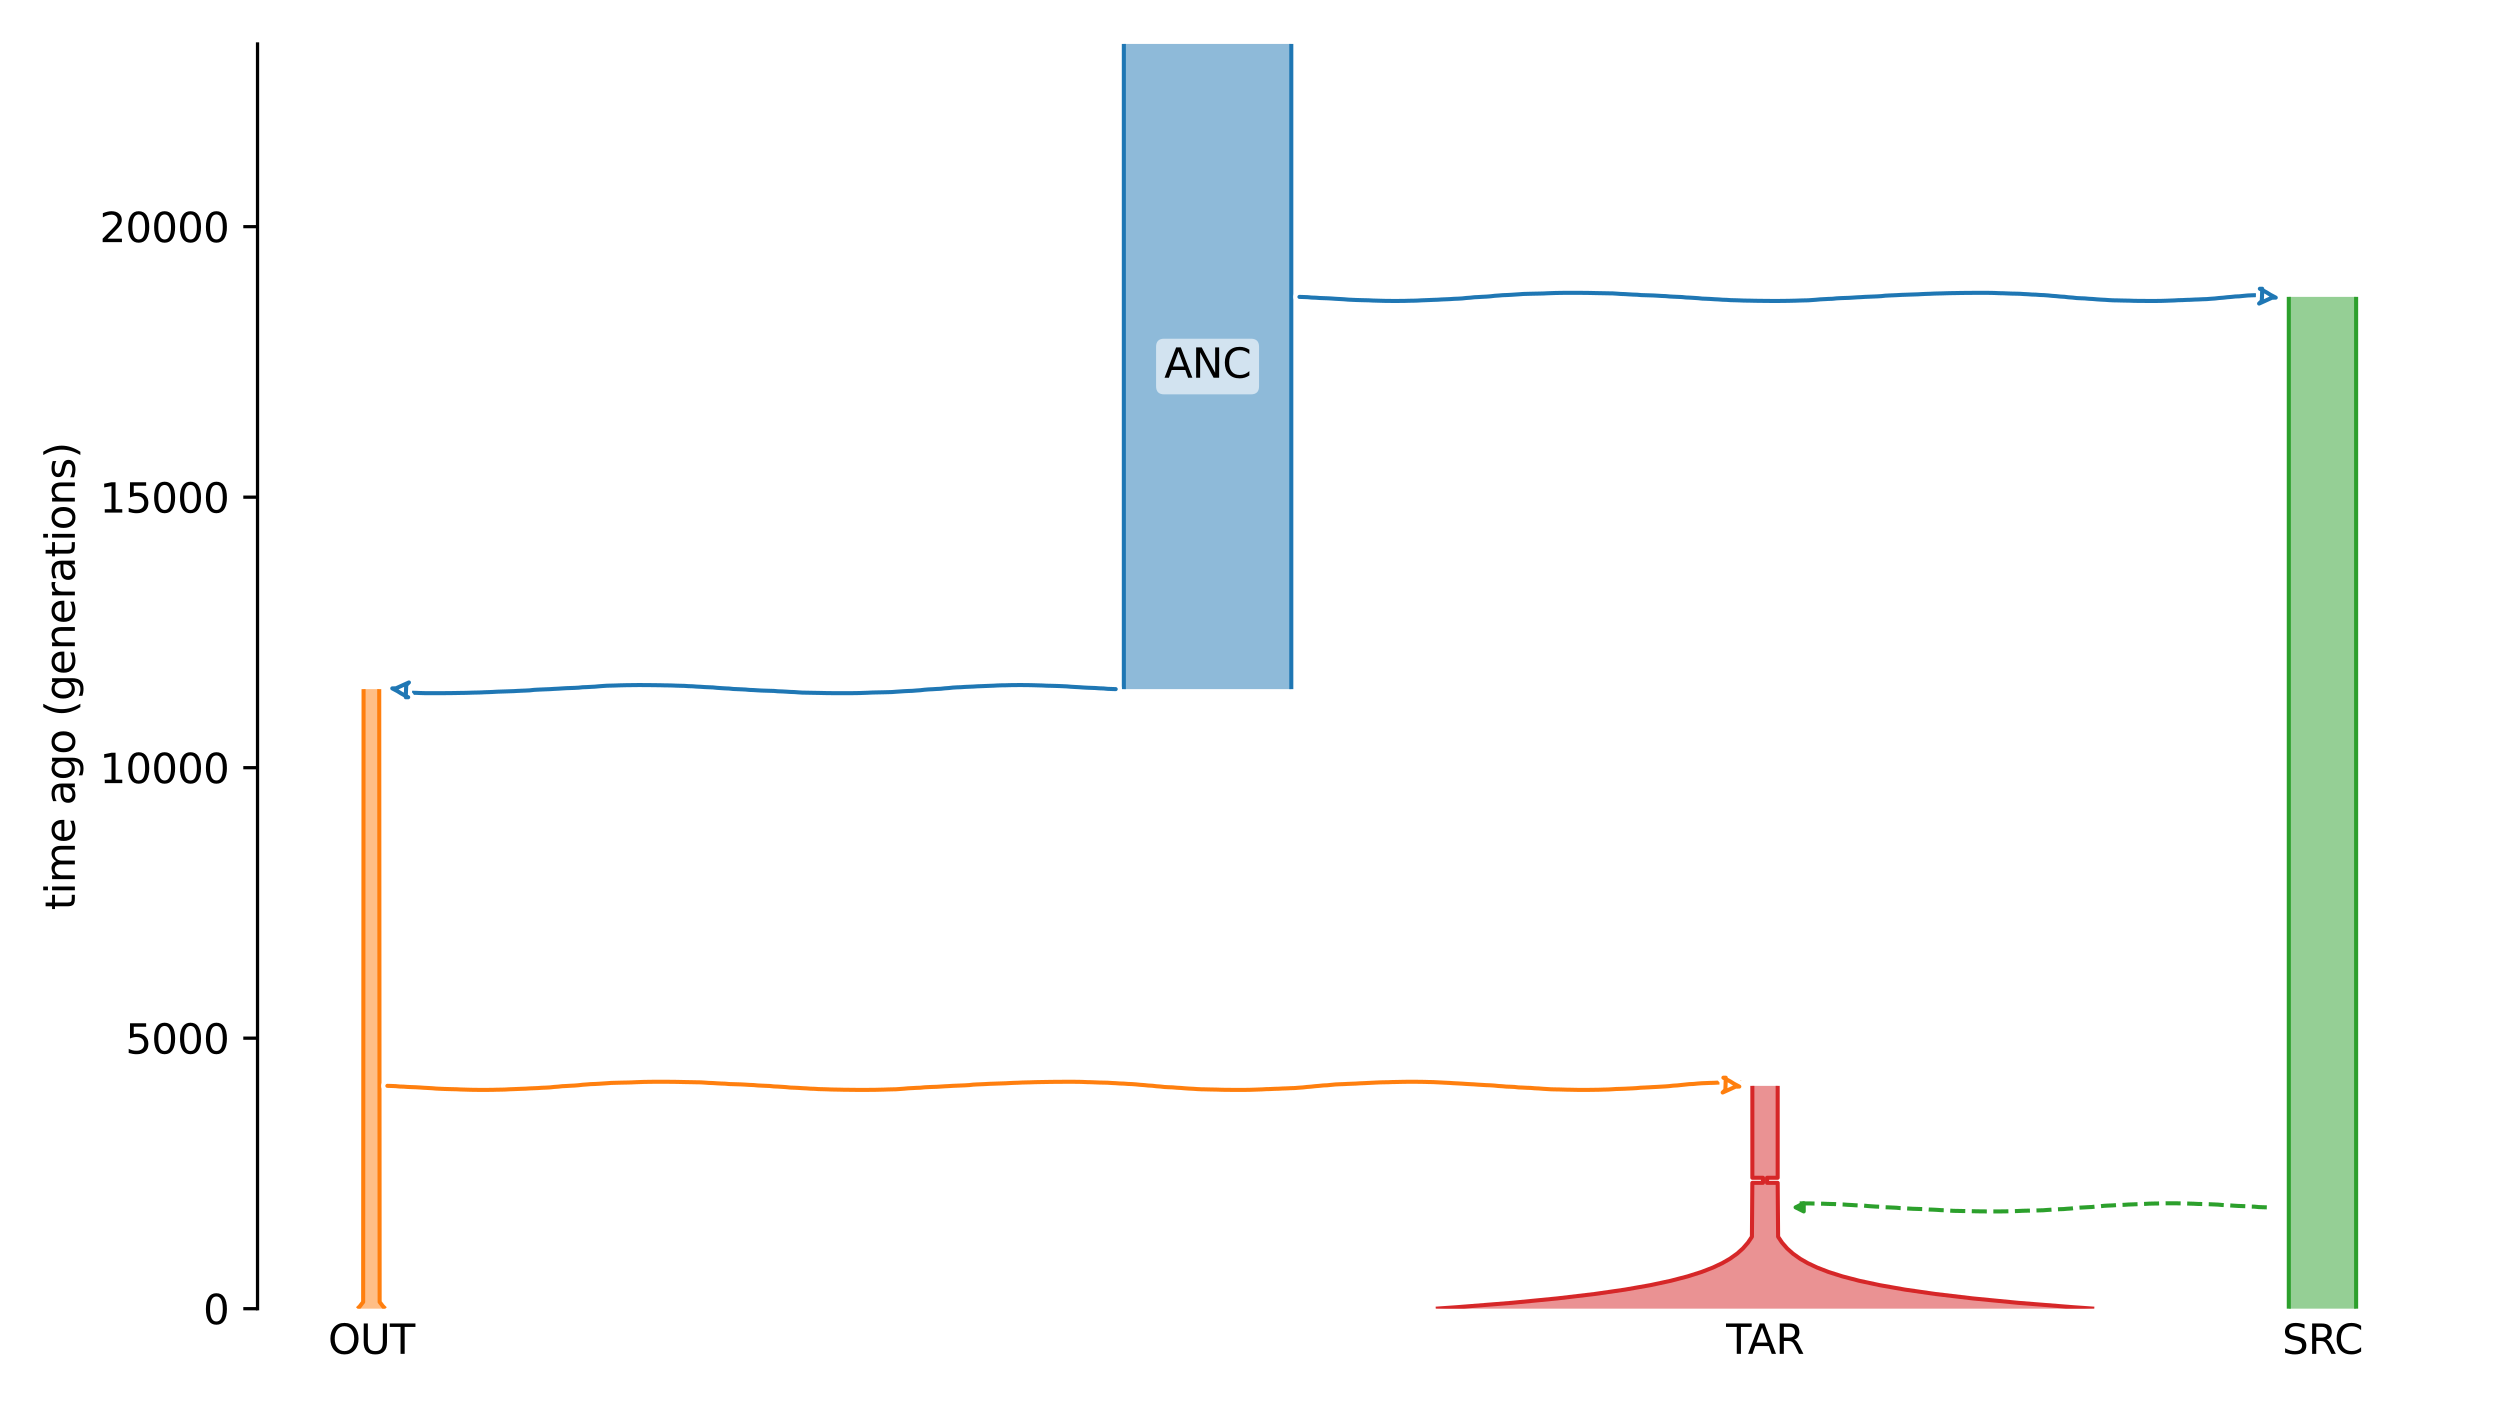 <?xml version="1.0" encoding="utf-8" standalone="no"?>
<!DOCTYPE svg PUBLIC "-//W3C//DTD SVG 1.1//EN"
  "http://www.w3.org/Graphics/SVG/1.1/DTD/svg11.dtd">
<svg xmlns:xlink="http://www.w3.org/1999/xlink" width="614.4pt" height="345.6pt" viewBox="0 0 614.4 345.6" xmlns="http://www.w3.org/2000/svg" version="1.1">
 <defs>
  <style type="text/css">*{stroke-linejoin: round; stroke-linecap: butt}</style>
 </defs>
 <g id="figure_1">
  <g id="patch_1">
   <path d="M 0 345.6 
L 614.4 345.6 
L 614.4 0 
L 0 0 
z
" style="fill: #ffffff"/>
  </g>
  <g id="axes_1">
   <g id="patch_2">
    <path d="M 63.291 321.622 
L 603.6 321.622 
L 603.6 10.8 
L 63.291 10.8 
z
" style="fill: #ffffff"/>
   </g>
   <path d="M 557.092 296.719 
L 556.092 296.687 
L 555.092 296.651 
L 554.092 296.553 
L 553.092 296.52 
L 552.092 296.447 
L 551.092 296.408 
L 550.092 296.373 
L 549.092 296.315 
L 548.092 296.245 
L 547.092 296.193 
L 546.092 296.134 
L 545.092 296.045 
L 544.092 295.999 
L 543.092 295.957 
L 542.092 295.926 
L 541.092 295.9 
L 540.092 295.879 
L 539.092 295.825 
L 538.092 295.797 
L 537.092 295.767 
L 536.092 295.742 
L 535.092 295.73 
L 534.092 295.72 
L 533.092 295.72 
L 532.092 295.73 
L 531.092 295.742 
L 530.092 295.773 
L 529.092 295.784 
L 528.092 295.814 
L 527.092 295.874 
L 526.092 295.911 
L 525.092 295.95 
L 524.092 295.992 
L 523.092 296.025 
L 522.092 296.093 
L 521.092 296.132 
L 520.092 296.174 
L 519.092 296.245 
L 518.092 296.281 
L 517.092 296.34 
L 516.092 296.451 
L 515.092 296.521 
L 514.092 296.634 
L 513.092 296.68 
L 512.092 296.741 
L 511.092 296.79 
L 510.092 296.871 
L 509.092 296.989 
L 508.092 297.059 
L 507.092 297.143 
L 506.092 297.176 
L 505.092 297.227 
L 504.092 297.296 
L 503.092 297.362 
L 502.092 297.439 
L 501.092 297.466 
L 500.092 297.492 
L 499.092 297.515 
L 498.092 297.535 
L 497.092 297.561 
L 496.092 297.611 
L 495.092 297.646 
L 494.092 297.682 
L 493.092 297.697 
L 492.092 297.713 
L 491.092 297.716 
L 490.092 297.719 
L 489.092 297.718 
L 488.092 297.716 
L 487.092 297.703 
L 486.092 297.695 
L 485.092 297.673 
L 484.092 297.65 
L 483.092 297.633 
L 482.092 297.614 
L 481.092 297.594 
L 480.092 297.577 
L 479.092 297.515 
L 478.092 297.439 
L 477.092 297.407 
L 476.092 297.339 
L 475.092 297.285 
L 474.092 297.251 
L 473.092 297.161 
L 472.092 297.133 
L 471.092 297.101 
L 470.092 297.07 
L 469.092 297.015 
L 468.092 296.951 
L 467.092 296.913 
L 466.092 296.817 
L 465.092 296.767 
L 464.092 296.723 
L 463.092 296.683 
L 462.092 296.575 
L 461.092 296.533 
L 460.092 296.471 
L 459.092 296.401 
L 458.092 296.297 
L 457.092 296.26 
L 456.092 296.214 
L 455.092 296.145 
L 454.092 296.096 
L 453.092 296.019 
L 452.092 295.988 
L 451.092 295.919 
L 450.092 295.895 
L 449.092 295.866 
L 448.092 295.824 
L 447.092 295.803 
L 446.092 295.789 
L 445.092 295.762 
L 444.092 295.753 
L 442.286 295.74 
" clip-path="url(#p2ab22a6673)" style="fill: none; stroke-dasharray: 3.7,1.6; stroke-dashoffset: 0; stroke: #2ca02c"/>
   <g id="patch_3">
    <path d="M 276.195 10.8 
L 276.195 169.359 
M 317.348 10.8 
L 317.348 169.359 
" clip-path="url(#p2ab22a6673)" style="fill: none; stroke: #ffffff; stroke-width: 3; stroke-linejoin: miter"/>
    <path d="M 276.195 10.8 
L 276.195 169.359 
M 317.348 10.8 
L 317.348 169.359 
" clip-path="url(#p2ab22a6673)" style="fill: none; stroke: #1f77b4; stroke-linejoin: miter"/>
    <g id="PolyCollection_1">
     <path d="M 317.348 10.8 
L 276.195 10.8 
L 276.195 169.359 
L 317.348 169.359 
L 317.348 169.359 
L 317.348 10.8 
z
" clip-path="url(#p2ab22a6673)" style="fill: #1f77b4; fill-opacity: 0.5"/>
    </g>
    <g id="patch_4">
     <path d="M 89.352 169.359 
L 89.248 319.978 
L 88.433 321.037 
L 87.85 321.622 
M 93.196 169.359 
L 93.3 319.978 
L 94.115 321.037 
L 94.698 321.622 
L 94.698 321.622 
" clip-path="url(#p2ab22a6673)" style="fill: none; stroke: #ffffff; stroke-width: 3; stroke-linejoin: miter"/>
     <path d="M 89.352 169.359 
L 89.248 319.978 
L 88.433 321.037 
L 87.85 321.622 
M 93.196 169.359 
L 93.3 319.978 
L 94.115 321.037 
L 94.698 321.622 
L 94.698 321.622 
" clip-path="url(#p2ab22a6673)" style="fill: none; stroke: #ff7f0e; stroke-linejoin: miter"/>
     <g id="PolyCollection_2">
      <path d="M 93.196 169.359 
L 89.352 169.359 
L 89.352 319.814 
L 89.352 319.814 
L 89.341 319.832 
L 89.329 319.85 
L 89.318 319.868 
L 89.307 319.887 
L 89.295 319.905 
L 89.283 319.923 
L 89.272 319.942 
L 89.26 319.96 
L 89.248 319.978 
L 89.236 319.996 
L 89.225 320.015 
L 89.213 320.033 
L 89.201 320.051 
L 89.188 320.069 
L 89.176 320.088 
L 89.164 320.106 
L 89.152 320.124 
L 89.139 320.142 
L 89.127 320.161 
L 89.114 320.179 
L 89.101 320.197 
L 89.089 320.215 
L 89.076 320.234 
L 89.063 320.252 
L 89.05 320.27 
L 89.037 320.289 
L 89.024 320.307 
L 89.011 320.325 
L 88.998 320.343 
L 88.984 320.362 
L 88.971 320.38 
L 88.958 320.398 
L 88.944 320.416 
L 88.93 320.435 
L 88.917 320.453 
L 88.903 320.471 
L 88.889 320.489 
L 88.875 320.508 
L 88.861 320.526 
L 88.847 320.544 
L 88.833 320.563 
L 88.818 320.581 
L 88.804 320.599 
L 88.79 320.617 
L 88.775 320.636 
L 88.76 320.654 
L 88.746 320.672 
L 88.731 320.69 
L 88.716 320.709 
L 88.701 320.727 
L 88.686 320.745 
L 88.671 320.763 
L 88.656 320.782 
L 88.64 320.8 
L 88.625 320.818 
L 88.61 320.836 
L 88.594 320.855 
L 88.578 320.873 
L 88.563 320.891 
L 88.547 320.91 
L 88.531 320.928 
L 88.515 320.946 
L 88.499 320.964 
L 88.482 320.983 
L 88.466 321.001 
L 88.45 321.019 
L 88.433 321.037 
L 88.416 321.056 
L 88.4 321.074 
L 88.383 321.092 
L 88.366 321.11 
L 88.349 321.129 
L 88.332 321.147 
L 88.315 321.165 
L 88.297 321.184 
L 88.28 321.202 
L 88.262 321.22 
L 88.245 321.238 
L 88.227 321.257 
L 88.209 321.275 
L 88.191 321.293 
L 88.173 321.311 
L 88.155 321.33 
L 88.137 321.348 
L 88.119 321.366 
L 88.1 321.384 
L 88.082 321.403 
L 88.063 321.421 
L 88.044 321.439 
L 88.025 321.457 
L 88.006 321.476 
L 87.987 321.494 
L 87.968 321.512 
L 87.949 321.531 
L 87.929 321.549 
L 87.91 321.567 
L 87.89 321.585 
L 87.87 321.604 
L 87.85 321.622 
L 94.698 321.622 
L 94.698 321.622 
L 94.678 321.604 
L 94.658 321.585 
L 94.639 321.567 
L 94.619 321.549 
L 94.6 321.531 
L 94.58 321.512 
L 94.561 321.494 
L 94.542 321.476 
L 94.523 321.457 
L 94.504 321.439 
L 94.485 321.421 
L 94.467 321.403 
L 94.448 321.384 
L 94.43 321.366 
L 94.411 321.348 
L 94.393 321.33 
L 94.375 321.311 
L 94.357 321.293 
L 94.339 321.275 
L 94.321 321.257 
L 94.303 321.238 
L 94.286 321.22 
L 94.268 321.202 
L 94.251 321.184 
L 94.234 321.165 
L 94.216 321.147 
L 94.199 321.129 
L 94.182 321.11 
L 94.165 321.092 
L 94.148 321.074 
L 94.132 321.056 
L 94.115 321.037 
L 94.099 321.019 
L 94.082 321.001 
L 94.066 320.983 
L 94.05 320.964 
L 94.033 320.946 
L 94.017 320.928 
L 94.001 320.91 
L 93.986 320.891 
L 93.97 320.873 
L 93.954 320.855 
L 93.939 320.836 
L 93.923 320.818 
L 93.908 320.8 
L 93.892 320.782 
L 93.877 320.763 
L 93.862 320.745 
L 93.847 320.727 
L 93.832 320.709 
L 93.817 320.69 
L 93.802 320.672 
L 93.788 320.654 
L 93.773 320.636 
L 93.759 320.617 
L 93.744 320.599 
L 93.73 320.581 
L 93.715 320.563 
L 93.701 320.544 
L 93.687 320.526 
L 93.673 320.508 
L 93.659 320.489 
L 93.645 320.471 
L 93.631 320.453 
L 93.618 320.435 
L 93.604 320.416 
L 93.591 320.398 
L 93.577 320.38 
L 93.564 320.362 
L 93.55 320.343 
L 93.537 320.325 
L 93.524 320.307 
L 93.511 320.289 
L 93.498 320.27 
L 93.485 320.252 
L 93.472 320.234 
L 93.459 320.215 
L 93.447 320.197 
L 93.434 320.179 
L 93.421 320.161 
L 93.409 320.142 
L 93.397 320.124 
L 93.384 320.106 
L 93.372 320.088 
L 93.36 320.069 
L 93.348 320.051 
L 93.336 320.033 
L 93.324 320.015 
L 93.312 319.996 
L 93.3 319.978 
L 93.288 319.96 
L 93.276 319.942 
L 93.265 319.923 
L 93.253 319.905 
L 93.242 319.887 
L 93.23 319.868 
L 93.219 319.85 
L 93.207 319.832 
L 93.196 319.814 
L 93.196 319.814 
L 93.196 169.359 
z
" clip-path="url(#p2ab22a6673)" style="fill: #ff7f0e; fill-opacity: 0.5"/>
     </g>
     <g id="patch_5">
      <path d="M 562.496 72.964 
L 562.496 321.622 
M 579.04 72.964 
L 579.04 321.622 
" clip-path="url(#p2ab22a6673)" style="fill: none; stroke: #ffffff; stroke-width: 3; stroke-linejoin: miter"/>
      <path d="M 562.496 72.964 
L 562.496 321.622 
M 579.04 72.964 
L 579.04 321.622 
" clip-path="url(#p2ab22a6673)" style="fill: none; stroke: #2ca02c; stroke-linejoin: miter"/>
      <g id="PolyCollection_3">
       <path d="M 579.04 72.964 
L 562.496 72.964 
L 562.496 321.622 
L 579.04 321.622 
L 579.04 321.622 
L 579.04 72.964 
z
" clip-path="url(#p2ab22a6673)" style="fill: #2ca02c; fill-opacity: 0.5"/>
      </g>
      <g id="patch_6">
       <path d="M 430.656 266.857 
L 430.656 289.446 
L 433.261 289.446 
L 433.261 290.696 
L 430.656 290.696 
L 430.552 303.946 
L 429.583 305.389 
L 428.322 306.832 
L 426.911 308.094 
L 425.135 309.357 
L 423.25 310.439 
L 420.954 311.521 
L 418.157 312.604 
L 414.749 313.686 
L 410.597 314.768 
L 405.539 315.85 
L 399.377 316.932 
L 391.871 318.015 
L 382.725 319.097 
L 371.583 320.179 
L 358.01 321.261 
L 352.856 321.622 
M 436.883 266.857 
L 436.883 289.446 
L 434.278 289.446 
L 434.278 290.696 
L 436.883 290.696 
L 436.987 303.946 
L 437.956 305.389 
L 439.217 306.832 
L 440.628 308.094 
L 442.404 309.357 
L 444.289 310.439 
L 446.585 311.521 
L 449.383 312.604 
L 452.79 313.686 
L 456.942 314.768 
L 462 315.85 
L 468.162 316.932 
L 475.669 318.015 
L 484.814 319.097 
L 495.956 320.179 
L 509.53 321.261 
L 514.683 321.622 
L 514.683 321.622 
" clip-path="url(#p2ab22a6673)" style="fill: none; stroke: #ffffff; stroke-width: 3; stroke-linejoin: miter"/>
       <path d="M 430.656 266.857 
L 430.656 289.446 
L 433.261 289.446 
L 433.261 290.696 
L 430.656 290.696 
L 430.552 303.946 
L 429.583 305.389 
L 428.322 306.832 
L 426.911 308.094 
L 425.135 309.357 
L 423.25 310.439 
L 420.954 311.521 
L 418.157 312.604 
L 414.749 313.686 
L 410.597 314.768 
L 405.539 315.85 
L 399.377 316.932 
L 391.871 318.015 
L 382.725 319.097 
L 371.583 320.179 
L 358.01 321.261 
L 352.856 321.622 
M 436.883 266.857 
L 436.883 289.446 
L 434.278 289.446 
L 434.278 290.696 
L 436.883 290.696 
L 436.987 303.946 
L 437.956 305.389 
L 439.217 306.832 
L 440.628 308.094 
L 442.404 309.357 
L 444.289 310.439 
L 446.585 311.521 
L 449.383 312.604 
L 452.79 313.686 
L 456.942 314.768 
L 462 315.85 
L 468.162 316.932 
L 475.669 318.015 
L 484.814 319.097 
L 495.956 320.179 
L 509.53 321.261 
L 514.683 321.622 
L 514.683 321.622 
" clip-path="url(#p2ab22a6673)" style="fill: none; stroke: #d62728; stroke-linejoin: miter"/>
       <g id="PolyCollection_4">
        <path d="M 436.883 266.857 
L 430.656 266.857 
L 430.656 289.446 
L 433.261 289.446 
L 433.261 290.696 
L 430.656 290.696 
L 430.656 303.766 
L 430.656 303.766 
L 430.552 303.946 
L 430.445 304.126 
L 430.333 304.307 
L 430.218 304.487 
L 430.1 304.667 
L 429.977 304.848 
L 429.85 305.028 
L 429.719 305.209 
L 429.583 305.389 
L 429.443 305.569 
L 429.298 305.75 
L 429.149 305.93 
L 428.994 306.11 
L 428.835 306.291 
L 428.669 306.471 
L 428.499 306.652 
L 428.322 306.832 
L 428.14 307.012 
L 427.952 307.193 
L 427.757 307.373 
L 427.556 307.553 
L 427.348 307.734 
L 427.133 307.914 
L 426.911 308.094 
L 426.682 308.275 
L 426.445 308.455 
L 426.2 308.636 
L 425.947 308.816 
L 425.685 308.996 
L 425.414 309.177 
L 425.135 309.357 
L 424.846 309.537 
L 424.548 309.718 
L 424.239 309.898 
L 423.92 310.078 
L 423.591 310.259 
L 423.25 310.439 
L 422.898 310.62 
L 422.535 310.8 
L 422.159 310.98 
L 421.77 311.161 
L 421.369 311.341 
L 420.954 311.521 
L 420.525 311.702 
L 420.082 311.882 
L 419.624 312.062 
L 419.151 312.243 
L 418.662 312.423 
L 418.157 312.604 
L 417.635 312.784 
L 417.095 312.964 
L 416.537 313.145 
L 415.96 313.325 
L 415.365 313.505 
L 414.749 313.686 
L 414.113 313.866 
L 413.455 314.047 
L 412.776 314.227 
L 412.073 314.407 
L 411.347 314.588 
L 410.597 314.768 
L 409.822 314.948 
L 409.021 315.129 
L 408.193 315.309 
L 407.337 315.489 
L 406.453 315.67 
L 405.539 315.85 
L 404.595 316.031 
L 403.619 316.211 
L 402.61 316.391 
L 401.568 316.572 
L 400.491 316.752 
L 399.377 316.932 
L 398.227 317.113 
L 397.038 317.293 
L 395.809 317.473 
L 394.539 317.654 
L 393.227 317.834 
L 391.871 318.015 
L 390.469 318.195 
L 389.02 318.375 
L 387.523 318.556 
L 385.976 318.736 
L 384.377 318.916 
L 382.725 319.097 
L 381.018 319.277 
L 379.253 319.457 
L 377.429 319.638 
L 375.544 319.818 
L 373.596 319.999 
L 371.583 320.179 
L 369.503 320.359 
L 367.353 320.54 
L 365.131 320.72 
L 362.835 320.9 
L 360.462 321.081 
L 358.01 321.261 
L 355.476 321.442 
L 352.856 321.622 
L 514.683 321.622 
L 514.683 321.622 
L 512.064 321.442 
L 509.53 321.261 
L 507.077 321.081 
L 504.704 320.9 
L 502.408 320.72 
L 500.186 320.54 
L 498.036 320.359 
L 495.956 320.179 
L 493.943 319.999 
L 491.995 319.818 
L 490.11 319.638 
L 488.287 319.457 
L 486.522 319.277 
L 484.814 319.097 
L 483.162 318.916 
L 481.563 318.736 
L 480.016 318.556 
L 478.519 318.375 
L 477.071 318.195 
L 475.669 318.015 
L 474.313 317.834 
L 473 317.654 
L 471.73 317.473 
L 470.502 317.293 
L 469.313 317.113 
L 468.162 316.932 
L 467.049 316.752 
L 465.972 316.572 
L 464.929 316.391 
L 463.92 316.211 
L 462.945 316.031 
L 462 315.85 
L 461.086 315.67 
L 460.202 315.489 
L 459.346 315.309 
L 458.519 315.129 
L 457.717 314.948 
L 456.942 314.768 
L 456.192 314.588 
L 455.466 314.407 
L 454.764 314.227 
L 454.084 314.047 
L 453.427 313.866 
L 452.79 313.686 
L 452.175 313.505 
L 451.579 313.325 
L 451.003 313.145 
L 450.445 312.964 
L 449.905 312.784 
L 449.383 312.604 
L 448.877 312.423 
L 448.388 312.243 
L 447.915 312.062 
L 447.457 311.882 
L 447.014 311.702 
L 446.585 311.521 
L 446.17 311.341 
L 445.769 311.161 
L 445.381 310.98 
L 445.005 310.8 
L 444.641 310.62 
L 444.289 310.439 
L 443.949 310.259 
L 443.619 310.078 
L 443.3 309.898 
L 442.992 309.718 
L 442.693 309.537 
L 442.404 309.357 
L 442.125 309.177 
L 441.855 308.996 
L 441.593 308.816 
L 441.34 308.636 
L 441.095 308.455 
L 440.857 308.275 
L 440.628 308.094 
L 440.406 307.914 
L 440.191 307.734 
L 439.983 307.553 
L 439.782 307.373 
L 439.588 307.193 
L 439.399 307.012 
L 439.217 306.832 
L 439.041 306.652 
L 438.87 306.471 
L 438.705 306.291 
L 438.545 306.11 
L 438.391 305.93 
L 438.241 305.75 
L 438.096 305.569 
L 437.956 305.389 
L 437.821 305.209 
L 437.69 305.028 
L 437.563 304.848 
L 437.44 304.667 
L 437.321 304.487 
L 437.206 304.307 
L 437.095 304.126 
L 436.987 303.946 
L 436.883 303.766 
L 436.883 303.766 
L 436.883 290.696 
L 434.278 290.696 
L 434.278 289.446 
L 436.883 289.446 
L 436.883 266.857 
z
" clip-path="url(#p2ab22a6673)" style="fill: #d62728; fill-opacity: 0.5"/>
       </g>
       <g id="matplotlib.axis_1">
        <g id="xtick_1">
         <g id="line2d_1"/>
         <g id="text_1">
          <!-- OUT -->
          <g transform="translate(80.625 332.72) scale(0.1 -0.1)">
           <defs>
            <path id="DejaVuSans-4f" d="M 2522 4238 
Q 1834 4238 1429 3725 
Q 1025 3213 1025 2328 
Q 1025 1447 1429 934 
Q 1834 422 2522 422 
Q 3209 422 3611 934 
Q 4013 1447 4013 2328 
Q 4013 3213 3611 3725 
Q 3209 4238 2522 4238 
z
M 2522 4750 
Q 3503 4750 4090 4092 
Q 4678 3434 4678 2328 
Q 4678 1225 4090 567 
Q 3503 -91 2522 -91 
Q 1538 -91 948 565 
Q 359 1222 359 2328 
Q 359 3434 948 4092 
Q 1538 4750 2522 4750 
z
" transform="scale(0.016)"/>
            <path id="DejaVuSans-55" d="M 556 4666 
L 1191 4666 
L 1191 1831 
Q 1191 1081 1462 751 
Q 1734 422 2344 422 
Q 2950 422 3222 751 
Q 3494 1081 3494 1831 
L 3494 4666 
L 4128 4666 
L 4128 1753 
Q 4128 841 3676 375 
Q 3225 -91 2344 -91 
Q 1459 -91 1007 375 
Q 556 841 556 1753 
L 556 4666 
z
" transform="scale(0.016)"/>
            <path id="DejaVuSans-54" d="M -19 4666 
L 3928 4666 
L 3928 4134 
L 2272 4134 
L 2272 0 
L 1638 0 
L 1638 4134 
L -19 4134 
L -19 4666 
z
" transform="scale(0.016)"/>
           </defs>
           <use xlink:href="#DejaVuSans-4f"/>
           <use xlink:href="#DejaVuSans-55" x="78.711"/>
           <use xlink:href="#DejaVuSans-54" x="151.904"/>
          </g>
         </g>
        </g>
        <g id="xtick_2">
         <g id="line2d_2"/>
         <g id="text_2">
          <!-- SRC -->
          <g transform="translate(560.878 332.72) scale(0.1 -0.1)">
           <defs>
            <path id="DejaVuSans-53" d="M 3425 4513 
L 3425 3897 
Q 3066 4069 2747 4153 
Q 2428 4238 2131 4238 
Q 1616 4238 1336 4038 
Q 1056 3838 1056 3469 
Q 1056 3159 1242 3001 
Q 1428 2844 1947 2747 
L 2328 2669 
Q 3034 2534 3370 2195 
Q 3706 1856 3706 1288 
Q 3706 609 3251 259 
Q 2797 -91 1919 -91 
Q 1588 -91 1214 -16 
Q 841 59 441 206 
L 441 856 
Q 825 641 1194 531 
Q 1563 422 1919 422 
Q 2459 422 2753 634 
Q 3047 847 3047 1241 
Q 3047 1584 2836 1778 
Q 2625 1972 2144 2069 
L 1759 2144 
Q 1053 2284 737 2584 
Q 422 2884 422 3419 
Q 422 4038 858 4394 
Q 1294 4750 2059 4750 
Q 2388 4750 2728 4690 
Q 3069 4631 3425 4513 
z
" transform="scale(0.016)"/>
            <path id="DejaVuSans-52" d="M 2841 2188 
Q 3044 2119 3236 1894 
Q 3428 1669 3622 1275 
L 4263 0 
L 3584 0 
L 2988 1197 
Q 2756 1666 2539 1819 
Q 2322 1972 1947 1972 
L 1259 1972 
L 1259 0 
L 628 0 
L 628 4666 
L 2053 4666 
Q 2853 4666 3247 4331 
Q 3641 3997 3641 3322 
Q 3641 2881 3436 2590 
Q 3231 2300 2841 2188 
z
M 1259 4147 
L 1259 2491 
L 2053 2491 
Q 2509 2491 2742 2702 
Q 2975 2913 2975 3322 
Q 2975 3731 2742 3939 
Q 2509 4147 2053 4147 
L 1259 4147 
z
" transform="scale(0.016)"/>
            <path id="DejaVuSans-43" d="M 4122 4306 
L 4122 3641 
Q 3803 3938 3442 4084 
Q 3081 4231 2675 4231 
Q 1875 4231 1450 3742 
Q 1025 3253 1025 2328 
Q 1025 1406 1450 917 
Q 1875 428 2675 428 
Q 3081 428 3442 575 
Q 3803 722 4122 1019 
L 4122 359 
Q 3791 134 3420 21 
Q 3050 -91 2638 -91 
Q 1578 -91 968 557 
Q 359 1206 359 2328 
Q 359 3453 968 4101 
Q 1578 4750 2638 4750 
Q 3056 4750 3426 4639 
Q 3797 4528 4122 4306 
z
" transform="scale(0.016)"/>
           </defs>
           <use xlink:href="#DejaVuSans-53"/>
           <use xlink:href="#DejaVuSans-52" x="63.477"/>
           <use xlink:href="#DejaVuSans-43" x="127.959"/>
          </g>
         </g>
        </g>
        <g id="xtick_3">
         <g id="line2d_3"/>
         <g id="text_3">
          <!-- TAR -->
          <g transform="translate(424.209 332.72) scale(0.1 -0.1)">
           <defs>
            <path id="DejaVuSans-41" d="M 2188 4044 
L 1331 1722 
L 3047 1722 
L 2188 4044 
z
M 1831 4666 
L 2547 4666 
L 4325 0 
L 3669 0 
L 3244 1197 
L 1141 1197 
L 716 0 
L 50 0 
L 1831 4666 
z
" transform="scale(0.016)"/>
           </defs>
           <use xlink:href="#DejaVuSans-54"/>
           <use xlink:href="#DejaVuSans-41" x="53.334"/>
           <use xlink:href="#DejaVuSans-52" x="121.742"/>
          </g>
         </g>
        </g>
       </g>
       <g id="matplotlib.axis_2">
        <g id="ytick_1">
         <g id="line2d_4">
          <defs>
           <path id="mfe9ac8dc6c" d="M 0 0 
L -3.5 0 
" style="stroke: #000000; stroke-width: 0.8"/>
          </defs>
          <g>
           <use xlink:href="#mfe9ac8dc6c" x="63.291" y="321.622" style="stroke: #000000; stroke-width: 0.8"/>
          </g>
         </g>
         <g id="text_4">
          <!-- 0 -->
          <g transform="translate(49.928 325.421) scale(0.1 -0.1)">
           <defs>
            <path id="DejaVuSans-30" d="M 2034 4250 
Q 1547 4250 1301 3770 
Q 1056 3291 1056 2328 
Q 1056 1369 1301 889 
Q 1547 409 2034 409 
Q 2525 409 2770 889 
Q 3016 1369 3016 2328 
Q 3016 3291 2770 3770 
Q 2525 4250 2034 4250 
z
M 2034 4750 
Q 2819 4750 3233 4129 
Q 3647 3509 3647 2328 
Q 3647 1150 3233 529 
Q 2819 -91 2034 -91 
Q 1250 -91 836 529 
Q 422 1150 422 2328 
Q 422 3509 836 4129 
Q 1250 4750 2034 4750 
z
" transform="scale(0.016)"/>
           </defs>
           <use xlink:href="#DejaVuSans-30"/>
          </g>
         </g>
        </g>
        <g id="ytick_2">
         <g id="line2d_5">
          <g>
           <use xlink:href="#mfe9ac8dc6c" x="63.291" y="255.143" style="stroke: #000000; stroke-width: 0.8"/>
          </g>
         </g>
         <g id="text_5">
          <!-- 5000 -->
          <g transform="translate(30.841 258.942) scale(0.1 -0.1)">
           <defs>
            <path id="DejaVuSans-35" d="M 691 4666 
L 3169 4666 
L 3169 4134 
L 1269 4134 
L 1269 2991 
Q 1406 3038 1543 3061 
Q 1681 3084 1819 3084 
Q 2600 3084 3056 2656 
Q 3513 2228 3513 1497 
Q 3513 744 3044 326 
Q 2575 -91 1722 -91 
Q 1428 -91 1123 -41 
Q 819 9 494 109 
L 494 744 
Q 775 591 1075 516 
Q 1375 441 1709 441 
Q 2250 441 2565 725 
Q 2881 1009 2881 1497 
Q 2881 1984 2565 2268 
Q 2250 2553 1709 2553 
Q 1456 2553 1204 2497 
Q 953 2441 691 2322 
L 691 4666 
z
" transform="scale(0.016)"/>
           </defs>
           <use xlink:href="#DejaVuSans-35"/>
           <use xlink:href="#DejaVuSans-30" x="63.623"/>
           <use xlink:href="#DejaVuSans-30" x="127.246"/>
           <use xlink:href="#DejaVuSans-30" x="190.869"/>
          </g>
         </g>
        </g>
        <g id="ytick_3">
         <g id="line2d_6">
          <g>
           <use xlink:href="#mfe9ac8dc6c" x="63.291" y="188.664" style="stroke: #000000; stroke-width: 0.8"/>
          </g>
         </g>
         <g id="text_6">
          <!-- 10000 -->
          <g transform="translate(24.478 192.463) scale(0.1 -0.1)">
           <defs>
            <path id="DejaVuSans-31" d="M 794 531 
L 1825 531 
L 1825 4091 
L 703 3866 
L 703 4441 
L 1819 4666 
L 2450 4666 
L 2450 531 
L 3481 531 
L 3481 0 
L 794 0 
L 794 531 
z
" transform="scale(0.016)"/>
           </defs>
           <use xlink:href="#DejaVuSans-31"/>
           <use xlink:href="#DejaVuSans-30" x="63.623"/>
           <use xlink:href="#DejaVuSans-30" x="127.246"/>
           <use xlink:href="#DejaVuSans-30" x="190.869"/>
           <use xlink:href="#DejaVuSans-30" x="254.492"/>
          </g>
         </g>
        </g>
        <g id="ytick_4">
         <g id="line2d_7">
          <g>
           <use xlink:href="#mfe9ac8dc6c" x="63.291" y="122.185" style="stroke: #000000; stroke-width: 0.8"/>
          </g>
         </g>
         <g id="text_7">
          <!-- 15000 -->
          <g transform="translate(24.478 125.985) scale(0.1 -0.1)">
           <use xlink:href="#DejaVuSans-31"/>
           <use xlink:href="#DejaVuSans-35" x="63.623"/>
           <use xlink:href="#DejaVuSans-30" x="127.246"/>
           <use xlink:href="#DejaVuSans-30" x="190.869"/>
           <use xlink:href="#DejaVuSans-30" x="254.492"/>
          </g>
         </g>
        </g>
        <g id="ytick_5">
         <g id="line2d_8">
          <g>
           <use xlink:href="#mfe9ac8dc6c" x="63.291" y="55.706" style="stroke: #000000; stroke-width: 0.8"/>
          </g>
         </g>
         <g id="text_8">
          <!-- 20000 -->
          <g transform="translate(24.478 59.506) scale(0.1 -0.1)">
           <defs>
            <path id="DejaVuSans-32" d="M 1228 531 
L 3431 531 
L 3431 0 
L 469 0 
L 469 531 
Q 828 903 1448 1529 
Q 2069 2156 2228 2338 
Q 2531 2678 2651 2914 
Q 2772 3150 2772 3378 
Q 2772 3750 2511 3984 
Q 2250 4219 1831 4219 
Q 1534 4219 1204 4116 
Q 875 4013 500 3803 
L 500 4441 
Q 881 4594 1212 4672 
Q 1544 4750 1819 4750 
Q 2544 4750 2975 4387 
Q 3406 4025 3406 3419 
Q 3406 3131 3298 2873 
Q 3191 2616 2906 2266 
Q 2828 2175 2409 1742 
Q 1991 1309 1228 531 
z
" transform="scale(0.016)"/>
           </defs>
           <use xlink:href="#DejaVuSans-32"/>
           <use xlink:href="#DejaVuSans-30" x="63.623"/>
           <use xlink:href="#DejaVuSans-30" x="127.246"/>
           <use xlink:href="#DejaVuSans-30" x="190.869"/>
           <use xlink:href="#DejaVuSans-30" x="254.492"/>
          </g>
         </g>
        </g>
        <g id="text_9">
         <!-- time ago (generations) -->
         <g transform="translate(18.398 223.682) rotate(-90) scale(0.1 -0.1)">
          <defs>
           <path id="DejaVuSans-74" d="M 1172 4494 
L 1172 3500 
L 2356 3500 
L 2356 3053 
L 1172 3053 
L 1172 1153 
Q 1172 725 1289 603 
Q 1406 481 1766 481 
L 2356 481 
L 2356 0 
L 1766 0 
Q 1100 0 847 248 
Q 594 497 594 1153 
L 594 3053 
L 172 3053 
L 172 3500 
L 594 3500 
L 594 4494 
L 1172 4494 
z
" transform="scale(0.016)"/>
           <path id="DejaVuSans-69" d="M 603 3500 
L 1178 3500 
L 1178 0 
L 603 0 
L 603 3500 
z
M 603 4863 
L 1178 4863 
L 1178 4134 
L 603 4134 
L 603 4863 
z
" transform="scale(0.016)"/>
           <path id="DejaVuSans-6d" d="M 3328 2828 
Q 3544 3216 3844 3400 
Q 4144 3584 4550 3584 
Q 5097 3584 5394 3201 
Q 5691 2819 5691 2113 
L 5691 0 
L 5113 0 
L 5113 2094 
Q 5113 2597 4934 2840 
Q 4756 3084 4391 3084 
Q 3944 3084 3684 2787 
Q 3425 2491 3425 1978 
L 3425 0 
L 2847 0 
L 2847 2094 
Q 2847 2600 2669 2842 
Q 2491 3084 2119 3084 
Q 1678 3084 1418 2786 
Q 1159 2488 1159 1978 
L 1159 0 
L 581 0 
L 581 3500 
L 1159 3500 
L 1159 2956 
Q 1356 3278 1631 3431 
Q 1906 3584 2284 3584 
Q 2666 3584 2933 3390 
Q 3200 3197 3328 2828 
z
" transform="scale(0.016)"/>
           <path id="DejaVuSans-65" d="M 3597 1894 
L 3597 1613 
L 953 1613 
Q 991 1019 1311 708 
Q 1631 397 2203 397 
Q 2534 397 2845 478 
Q 3156 559 3463 722 
L 3463 178 
Q 3153 47 2828 -22 
Q 2503 -91 2169 -91 
Q 1331 -91 842 396 
Q 353 884 353 1716 
Q 353 2575 817 3079 
Q 1281 3584 2069 3584 
Q 2775 3584 3186 3129 
Q 3597 2675 3597 1894 
z
M 3022 2063 
Q 3016 2534 2758 2815 
Q 2500 3097 2075 3097 
Q 1594 3097 1305 2825 
Q 1016 2553 972 2059 
L 3022 2063 
z
" transform="scale(0.016)"/>
           <path id="DejaVuSans-20" transform="scale(0.016)"/>
           <path id="DejaVuSans-61" d="M 2194 1759 
Q 1497 1759 1228 1600 
Q 959 1441 959 1056 
Q 959 750 1161 570 
Q 1363 391 1709 391 
Q 2188 391 2477 730 
Q 2766 1069 2766 1631 
L 2766 1759 
L 2194 1759 
z
M 3341 1997 
L 3341 0 
L 2766 0 
L 2766 531 
Q 2569 213 2275 61 
Q 1981 -91 1556 -91 
Q 1019 -91 701 211 
Q 384 513 384 1019 
Q 384 1609 779 1909 
Q 1175 2209 1959 2209 
L 2766 2209 
L 2766 2266 
Q 2766 2663 2505 2880 
Q 2244 3097 1772 3097 
Q 1472 3097 1187 3025 
Q 903 2953 641 2809 
L 641 3341 
Q 956 3463 1253 3523 
Q 1550 3584 1831 3584 
Q 2591 3584 2966 3190 
Q 3341 2797 3341 1997 
z
" transform="scale(0.016)"/>
           <path id="DejaVuSans-67" d="M 2906 1791 
Q 2906 2416 2648 2759 
Q 2391 3103 1925 3103 
Q 1463 3103 1205 2759 
Q 947 2416 947 1791 
Q 947 1169 1205 825 
Q 1463 481 1925 481 
Q 2391 481 2648 825 
Q 2906 1169 2906 1791 
z
M 3481 434 
Q 3481 -459 3084 -895 
Q 2688 -1331 1869 -1331 
Q 1566 -1331 1297 -1286 
Q 1028 -1241 775 -1147 
L 775 -588 
Q 1028 -725 1275 -790 
Q 1522 -856 1778 -856 
Q 2344 -856 2625 -561 
Q 2906 -266 2906 331 
L 2906 616 
Q 2728 306 2450 153 
Q 2172 0 1784 0 
Q 1141 0 747 490 
Q 353 981 353 1791 
Q 353 2603 747 3093 
Q 1141 3584 1784 3584 
Q 2172 3584 2450 3431 
Q 2728 3278 2906 2969 
L 2906 3500 
L 3481 3500 
L 3481 434 
z
" transform="scale(0.016)"/>
           <path id="DejaVuSans-6f" d="M 1959 3097 
Q 1497 3097 1228 2736 
Q 959 2375 959 1747 
Q 959 1119 1226 758 
Q 1494 397 1959 397 
Q 2419 397 2687 759 
Q 2956 1122 2956 1747 
Q 2956 2369 2687 2733 
Q 2419 3097 1959 3097 
z
M 1959 3584 
Q 2709 3584 3137 3096 
Q 3566 2609 3566 1747 
Q 3566 888 3137 398 
Q 2709 -91 1959 -91 
Q 1206 -91 779 398 
Q 353 888 353 1747 
Q 353 2609 779 3096 
Q 1206 3584 1959 3584 
z
" transform="scale(0.016)"/>
           <path id="DejaVuSans-28" d="M 1984 4856 
Q 1566 4138 1362 3434 
Q 1159 2731 1159 2009 
Q 1159 1288 1364 580 
Q 1569 -128 1984 -844 
L 1484 -844 
Q 1016 -109 783 600 
Q 550 1309 550 2009 
Q 550 2706 781 3412 
Q 1013 4119 1484 4856 
L 1984 4856 
z
" transform="scale(0.016)"/>
           <path id="DejaVuSans-6e" d="M 3513 2113 
L 3513 0 
L 2938 0 
L 2938 2094 
Q 2938 2591 2744 2837 
Q 2550 3084 2163 3084 
Q 1697 3084 1428 2787 
Q 1159 2491 1159 1978 
L 1159 0 
L 581 0 
L 581 3500 
L 1159 3500 
L 1159 2956 
Q 1366 3272 1645 3428 
Q 1925 3584 2291 3584 
Q 2894 3584 3203 3211 
Q 3513 2838 3513 2113 
z
" transform="scale(0.016)"/>
           <path id="DejaVuSans-72" d="M 2631 2963 
Q 2534 3019 2420 3045 
Q 2306 3072 2169 3072 
Q 1681 3072 1420 2755 
Q 1159 2438 1159 1844 
L 1159 0 
L 581 0 
L 581 3500 
L 1159 3500 
L 1159 2956 
Q 1341 3275 1631 3429 
Q 1922 3584 2338 3584 
Q 2397 3584 2469 3576 
Q 2541 3569 2628 3553 
L 2631 2963 
z
" transform="scale(0.016)"/>
           <path id="DejaVuSans-73" d="M 2834 3397 
L 2834 2853 
Q 2591 2978 2328 3040 
Q 2066 3103 1784 3103 
Q 1356 3103 1142 2972 
Q 928 2841 928 2578 
Q 928 2378 1081 2264 
Q 1234 2150 1697 2047 
L 1894 2003 
Q 2506 1872 2764 1633 
Q 3022 1394 3022 966 
Q 3022 478 2636 193 
Q 2250 -91 1575 -91 
Q 1294 -91 989 -36 
Q 684 19 347 128 
L 347 722 
Q 666 556 975 473 
Q 1284 391 1588 391 
Q 1994 391 2212 530 
Q 2431 669 2431 922 
Q 2431 1156 2273 1281 
Q 2116 1406 1581 1522 
L 1381 1569 
Q 847 1681 609 1914 
Q 372 2147 372 2553 
Q 372 3047 722 3315 
Q 1072 3584 1716 3584 
Q 2034 3584 2315 3537 
Q 2597 3491 2834 3397 
z
" transform="scale(0.016)"/>
           <path id="DejaVuSans-29" d="M 513 4856 
L 1013 4856 
Q 1481 4119 1714 3412 
Q 1947 2706 1947 2009 
Q 1947 1309 1714 600 
Q 1481 -109 1013 -844 
L 513 -844 
Q 928 -128 1133 580 
Q 1338 1288 1338 2009 
Q 1338 2731 1133 3434 
Q 928 4138 513 4856 
z
" transform="scale(0.016)"/>
          </defs>
          <use xlink:href="#DejaVuSans-74"/>
          <use xlink:href="#DejaVuSans-69" x="39.209"/>
          <use xlink:href="#DejaVuSans-6d" x="66.992"/>
          <use xlink:href="#DejaVuSans-65" x="164.404"/>
          <use xlink:href="#DejaVuSans-20" x="225.928"/>
          <use xlink:href="#DejaVuSans-61" x="257.715"/>
          <use xlink:href="#DejaVuSans-67" x="318.994"/>
          <use xlink:href="#DejaVuSans-6f" x="382.471"/>
          <use xlink:href="#DejaVuSans-20" x="443.652"/>
          <use xlink:href="#DejaVuSans-28" x="475.439"/>
          <use xlink:href="#DejaVuSans-67" x="514.453"/>
          <use xlink:href="#DejaVuSans-65" x="577.93"/>
          <use xlink:href="#DejaVuSans-6e" x="639.453"/>
          <use xlink:href="#DejaVuSans-65" x="702.832"/>
          <use xlink:href="#DejaVuSans-72" x="764.355"/>
          <use xlink:href="#DejaVuSans-61" x="805.469"/>
          <use xlink:href="#DejaVuSans-74" x="866.748"/>
          <use xlink:href="#DejaVuSans-69" x="905.957"/>
          <use xlink:href="#DejaVuSans-6f" x="933.74"/>
          <use xlink:href="#DejaVuSans-6e" x="994.922"/>
          <use xlink:href="#DejaVuSans-73" x="1058.301"/>
          <use xlink:href="#DejaVuSans-29" x="1110.4"/>
         </g>
        </g>
       </g>
       <g id="patch_7">
        <path d="M 274.193 169.359 
L 273.193 169.327 
L 272.193 169.29 
L 271.193 169.193 
L 270.193 169.16 
L 269.193 169.086 
L 268.193 169.048 
L 267.193 169.012 
L 266.193 168.955 
L 265.193 168.884 
L 264.193 168.832 
L 263.193 168.773 
L 262.193 168.685 
L 261.193 168.639 
L 260.193 168.597 
L 259.193 168.566 
L 258.193 168.54 
L 257.193 168.519 
L 256.193 168.464 
L 255.193 168.437 
L 254.193 168.407 
L 253.193 168.381 
L 252.193 168.37 
L 251.193 168.36 
L 250.193 168.36 
L 249.193 168.37 
L 248.193 168.381 
L 247.193 168.412 
L 246.193 168.424 
L 245.193 168.454 
L 244.193 168.514 
L 243.193 168.551 
L 242.193 168.59 
L 241.193 168.632 
L 240.193 168.665 
L 239.193 168.732 
L 238.193 168.772 
L 237.193 168.814 
L 236.193 168.885 
L 235.193 168.921 
L 234.193 168.98 
L 233.193 169.091 
L 232.193 169.161 
L 231.193 169.274 
L 230.193 169.32 
L 229.193 169.381 
L 228.193 169.43 
L 227.193 169.511 
L 226.193 169.629 
L 225.193 169.699 
L 224.193 169.783 
L 223.193 169.816 
L 222.193 169.867 
L 221.193 169.935 
L 220.193 170.002 
L 219.193 170.078 
L 218.193 170.106 
L 217.193 170.132 
L 216.193 170.155 
L 215.193 170.174 
L 214.193 170.201 
L 213.193 170.251 
L 212.193 170.286 
L 211.193 170.322 
L 210.193 170.337 
L 209.193 170.353 
L 208.193 170.356 
L 207.193 170.359 
L 206.193 170.358 
L 205.193 170.356 
L 204.193 170.343 
L 203.193 170.334 
L 202.193 170.313 
L 201.193 170.29 
L 200.193 170.273 
L 199.193 170.254 
L 198.193 170.234 
L 197.193 170.217 
L 196.193 170.154 
L 195.193 170.079 
L 194.193 170.046 
L 193.193 169.979 
L 192.193 169.925 
L 191.193 169.891 
L 190.193 169.801 
L 189.193 169.772 
L 188.193 169.741 
L 187.193 169.71 
L 186.193 169.655 
L 185.193 169.591 
L 184.193 169.552 
L 183.193 169.456 
L 182.193 169.407 
L 181.193 169.363 
L 180.193 169.323 
L 179.193 169.215 
L 178.193 169.173 
L 177.193 169.111 
L 176.193 169.041 
L 175.193 168.936 
L 174.193 168.899 
L 173.193 168.854 
L 172.193 168.785 
L 171.193 168.736 
L 170.193 168.659 
L 169.193 168.628 
L 168.193 168.559 
L 167.193 168.535 
L 166.193 168.506 
L 165.193 168.464 
L 164.193 168.443 
L 163.193 168.429 
L 162.193 168.402 
L 161.193 168.393 
L 160.193 168.38 
L 159.193 168.369 
L 158.193 168.364 
L 157.193 168.359 
L 156.193 168.364 
L 155.193 168.378 
L 154.193 168.385 
L 153.193 168.41 
L 152.193 168.433 
L 151.193 168.47 
L 150.193 168.496 
L 149.193 168.518 
L 148.193 168.587 
L 147.193 168.661 
L 146.193 168.755 
L 145.193 168.806 
L 144.193 168.86 
L 143.193 168.895 
L 142.193 169.002 
L 141.193 169.054 
L 140.193 169.091 
L 139.193 169.122 
L 138.193 169.183 
L 137.193 169.25 
L 136.193 169.299 
L 135.193 169.364 
L 134.193 169.403 
L 133.193 169.445 
L 132.193 169.487 
L 131.193 169.546 
L 130.193 169.659 
L 129.193 169.712 
L 128.193 169.751 
L 127.193 169.798 
L 126.193 169.855 
L 125.193 169.888 
L 124.193 169.924 
L 123.193 169.956 
L 122.193 169.99 
L 121.193 170.048 
L 120.193 170.094 
L 119.193 170.123 
L 118.193 170.174 
L 117.193 170.199 
L 116.193 170.22 
L 115.193 170.255 
L 114.193 170.279 
L 113.193 170.293 
L 112.193 170.312 
L 111.193 170.328 
L 110.193 170.34 
L 109.193 170.346 
L 108.193 170.353 
L 107.193 170.358 
L 106.193 170.356 
L 105.193 170.354 
L 104.193 170.343 
L 103.193 170.314 
L 102.193 170.271 
L 101.193 170.25 
L 100.193 170.209 
L 99.193 170.169 
L 98.193 170.15 
L 96.317 170.127 
" clip-path="url(#p2ab22a6673)" style="fill: none; stroke: #ffffff; stroke-width: 3; stroke-linecap: round"/>
        <path d="M 274.193 169.359 
L 273.193 169.327 
L 272.193 169.29 
L 271.193 169.193 
L 270.193 169.16 
L 269.193 169.086 
L 268.193 169.048 
L 267.193 169.012 
L 266.193 168.955 
L 265.193 168.884 
L 264.193 168.832 
L 263.193 168.773 
L 262.193 168.685 
L 261.193 168.639 
L 260.193 168.597 
L 259.193 168.566 
L 258.193 168.54 
L 257.193 168.519 
L 256.193 168.464 
L 255.193 168.437 
L 254.193 168.407 
L 253.193 168.381 
L 252.193 168.37 
L 251.193 168.36 
L 250.193 168.36 
L 249.193 168.37 
L 248.193 168.381 
L 247.193 168.412 
L 246.193 168.424 
L 245.193 168.454 
L 244.193 168.514 
L 243.193 168.551 
L 242.193 168.59 
L 241.193 168.632 
L 240.193 168.665 
L 239.193 168.732 
L 238.193 168.772 
L 237.193 168.814 
L 236.193 168.885 
L 235.193 168.921 
L 234.193 168.98 
L 233.193 169.091 
L 232.193 169.161 
L 231.193 169.274 
L 230.193 169.32 
L 229.193 169.381 
L 228.193 169.43 
L 227.193 169.511 
L 226.193 169.629 
L 225.193 169.699 
L 224.193 169.783 
L 223.193 169.816 
L 222.193 169.867 
L 221.193 169.935 
L 220.193 170.002 
L 219.193 170.078 
L 218.193 170.106 
L 217.193 170.132 
L 216.193 170.155 
L 215.193 170.174 
L 214.193 170.201 
L 213.193 170.251 
L 212.193 170.286 
L 211.193 170.322 
L 210.193 170.337 
L 209.193 170.353 
L 208.193 170.356 
L 207.193 170.359 
L 206.193 170.358 
L 205.193 170.356 
L 204.193 170.343 
L 203.193 170.334 
L 202.193 170.313 
L 201.193 170.29 
L 200.193 170.273 
L 199.193 170.254 
L 198.193 170.234 
L 197.193 170.217 
L 196.193 170.154 
L 195.193 170.079 
L 194.193 170.046 
L 193.193 169.979 
L 192.193 169.925 
L 191.193 169.891 
L 190.193 169.801 
L 189.193 169.772 
L 188.193 169.741 
L 187.193 169.71 
L 186.193 169.655 
L 185.193 169.591 
L 184.193 169.552 
L 183.193 169.456 
L 182.193 169.407 
L 181.193 169.363 
L 180.193 169.323 
L 179.193 169.215 
L 178.193 169.173 
L 177.193 169.111 
L 176.193 169.041 
L 175.193 168.936 
L 174.193 168.899 
L 173.193 168.854 
L 172.193 168.785 
L 171.193 168.736 
L 170.193 168.659 
L 169.193 168.628 
L 168.193 168.559 
L 167.193 168.535 
L 166.193 168.506 
L 165.193 168.464 
L 164.193 168.443 
L 163.193 168.429 
L 162.193 168.402 
L 161.193 168.393 
L 160.193 168.38 
L 159.193 168.369 
L 158.193 168.364 
L 157.193 168.359 
L 156.193 168.364 
L 155.193 168.378 
L 154.193 168.385 
L 153.193 168.41 
L 152.193 168.433 
L 151.193 168.47 
L 150.193 168.496 
L 149.193 168.518 
L 148.193 168.587 
L 147.193 168.661 
L 146.193 168.755 
L 145.193 168.806 
L 144.193 168.86 
L 143.193 168.895 
L 142.193 169.002 
L 141.193 169.054 
L 140.193 169.091 
L 139.193 169.122 
L 138.193 169.183 
L 137.193 169.25 
L 136.193 169.299 
L 135.193 169.364 
L 134.193 169.403 
L 133.193 169.445 
L 132.193 169.487 
L 131.193 169.546 
L 130.193 169.659 
L 129.193 169.712 
L 128.193 169.751 
L 127.193 169.798 
L 126.193 169.855 
L 125.193 169.888 
L 124.193 169.924 
L 123.193 169.956 
L 122.193 169.99 
L 121.193 170.048 
L 120.193 170.094 
L 119.193 170.123 
L 118.193 170.174 
L 117.193 170.199 
L 116.193 170.22 
L 115.193 170.255 
L 114.193 170.279 
L 113.193 170.293 
L 112.193 170.312 
L 111.193 170.328 
L 110.193 170.34 
L 109.193 170.346 
L 108.193 170.353 
L 107.193 170.358 
L 106.193 170.356 
L 105.193 170.354 
L 104.193 170.343 
L 103.193 170.314 
L 102.193 170.271 
L 101.193 170.25 
L 100.193 170.209 
L 99.193 170.169 
L 98.193 170.15 
L 96.317 170.127 
" clip-path="url(#p2ab22a6673)" style="fill: none; stroke: #1f77b4; stroke-linecap: round"/>
        <path d="M 100.317 171.359 
L 99.436 170.883 
L 98.558 170.403 
L 97.708 169.868 
L 96.405 169.181 
L 97.333 169.155 
L 98.244 168.742 
L 99.155 168.327 
L 100.497 167.72 
L 99.842 168.359 
L 99.79 169.359 
L 99.731 171.359 
z
" clip-path="url(#p2ab22a6673)" style="fill: #ffffff; stroke: #ffffff; stroke-width: 3; stroke-linecap: round"/>
        <path d="M 100.317 171.359 
L 99.436 170.883 
L 98.558 170.403 
L 97.708 169.868 
L 96.405 169.181 
L 97.333 169.155 
L 98.244 168.742 
L 99.155 168.327 
L 100.497 167.72 
L 99.842 168.359 
L 99.79 169.359 
L 99.731 171.359 
z
" clip-path="url(#p2ab22a6673)" style="fill: #ffffff; stroke: #1f77b4; stroke-linecap: round"/>
        <g id="patch_8">
         <path d="M 319.349 72.964 
L 320.349 72.996 
L 321.349 73.033 
L 322.349 73.13 
L 323.349 73.163 
L 324.349 73.237 
L 325.349 73.275 
L 326.349 73.311 
L 327.349 73.368 
L 328.349 73.439 
L 329.349 73.491 
L 330.349 73.55 
L 331.349 73.638 
L 332.349 73.684 
L 333.349 73.727 
L 334.349 73.757 
L 335.349 73.783 
L 336.349 73.804 
L 337.349 73.859 
L 338.349 73.887 
L 339.349 73.916 
L 340.349 73.942 
L 341.349 73.953 
L 342.349 73.963 
L 343.349 73.963 
L 344.349 73.953 
L 345.349 73.942 
L 346.349 73.911 
L 347.349 73.899 
L 348.349 73.869 
L 349.349 73.81 
L 350.349 73.772 
L 351.349 73.733 
L 352.349 73.691 
L 353.349 73.658 
L 354.349 73.591 
L 355.349 73.551 
L 356.349 73.509 
L 357.349 73.438 
L 358.349 73.402 
L 359.349 73.343 
L 360.349 73.232 
L 361.349 73.162 
L 362.349 73.049 
L 363.349 73.003 
L 364.349 72.942 
L 365.349 72.893 
L 366.349 72.813 
L 367.349 72.694 
L 368.349 72.624 
L 369.349 72.541 
L 370.349 72.507 
L 371.349 72.456 
L 372.349 72.388 
L 373.349 72.322 
L 374.349 72.245 
L 375.349 72.217 
L 376.349 72.191 
L 377.349 72.168 
L 378.349 72.149 
L 379.349 72.122 
L 380.349 72.072 
L 381.349 72.037 
L 382.349 72.002 
L 383.349 71.986 
L 384.349 71.97 
L 385.349 71.967 
L 386.349 71.965 
L 387.349 71.965 
L 388.349 71.967 
L 389.349 71.98 
L 390.349 71.989 
L 391.349 72.01 
L 392.349 72.033 
L 393.349 72.05 
L 394.349 72.069 
L 395.349 72.089 
L 396.349 72.106 
L 397.349 72.169 
L 398.349 72.244 
L 399.349 72.277 
L 400.349 72.344 
L 401.349 72.398 
L 402.349 72.432 
L 403.349 72.522 
L 404.349 72.551 
L 405.349 72.582 
L 406.349 72.613 
L 407.349 72.668 
L 408.349 72.733 
L 409.349 72.771 
L 410.349 72.867 
L 411.349 72.916 
L 412.349 72.96 
L 413.349 73 
L 414.349 73.108 
L 415.349 73.15 
L 416.349 73.212 
L 417.349 73.282 
L 418.349 73.387 
L 419.349 73.424 
L 420.349 73.47 
L 421.349 73.538 
L 422.349 73.587 
L 423.349 73.664 
L 424.349 73.695 
L 425.349 73.764 
L 426.349 73.788 
L 427.349 73.817 
L 428.349 73.859 
L 429.349 73.88 
L 430.349 73.894 
L 431.349 73.921 
L 432.349 73.93 
L 433.349 73.943 
L 434.349 73.954 
L 435.349 73.96 
L 436.349 73.964 
L 437.349 73.959 
L 438.349 73.945 
L 439.349 73.938 
L 440.349 73.913 
L 441.349 73.89 
L 442.349 73.853 
L 443.349 73.827 
L 444.349 73.805 
L 445.349 73.736 
L 446.349 73.662 
L 447.349 73.568 
L 448.349 73.517 
L 449.349 73.463 
L 450.349 73.428 
L 451.349 73.322 
L 452.349 73.269 
L 453.349 73.232 
L 454.349 73.201 
L 455.349 73.14 
L 456.349 73.073 
L 457.349 73.024 
L 458.349 72.959 
L 459.349 72.92 
L 460.349 72.878 
L 461.349 72.836 
L 462.349 72.777 
L 463.349 72.664 
L 464.349 72.612 
L 465.349 72.572 
L 466.349 72.525 
L 467.349 72.468 
L 468.349 72.436 
L 469.349 72.399 
L 470.349 72.367 
L 471.349 72.333 
L 472.349 72.275 
L 473.349 72.229 
L 474.349 72.2 
L 475.349 72.149 
L 476.349 72.124 
L 477.349 72.103 
L 478.349 72.068 
L 479.349 72.044 
L 480.349 72.03 
L 481.349 72.011 
L 482.349 71.995 
L 483.349 71.983 
L 484.349 71.977 
L 485.349 71.97 
L 486.349 71.965 
L 487.349 71.967 
L 488.349 71.969 
L 489.349 71.981 
L 490.349 72.009 
L 491.349 72.053 
L 492.349 72.073 
L 493.349 72.114 
L 494.349 72.154 
L 495.349 72.173 
L 496.349 72.196 
L 497.349 72.263 
L 498.349 72.312 
L 499.349 72.386 
L 500.349 72.417 
L 501.349 72.494 
L 502.349 72.532 
L 503.349 72.606 
L 504.349 72.71 
L 505.349 72.78 
L 506.349 72.885 
L 507.349 72.94 
L 508.349 73.064 
L 509.349 73.134 
L 510.349 73.25 
L 511.349 73.3 
L 512.349 73.336 
L 513.349 73.428 
L 514.349 73.481 
L 515.349 73.569 
L 516.349 73.638 
L 517.349 73.685 
L 518.349 73.757 
L 519.349 73.807 
L 520.349 73.824 
L 521.349 73.851 
L 522.349 73.871 
L 523.349 73.89 
L 524.349 73.928 
L 525.349 73.945 
L 526.349 73.953 
L 527.349 73.958 
L 528.349 73.964 
L 529.349 73.962 
L 530.349 73.956 
L 531.349 73.94 
L 532.349 73.908 
L 533.349 73.87 
L 534.349 73.835 
L 535.349 73.772 
L 536.349 73.75 
L 537.349 73.7 
L 538.349 73.675 
L 539.349 73.619 
L 540.349 73.588 
L 541.349 73.538 
L 542.349 73.505 
L 543.349 73.425 
L 544.349 73.356 
L 545.349 73.24 
L 546.349 73.165 
L 547.349 73.049 
L 548.349 72.97 
L 549.349 72.861 
L 550.349 72.822 
L 551.349 72.719 
L 552.349 72.619 
L 553.349 72.574 
L 554.349 72.54 
L 555.349 72.488 
L 556.349 72.448 
L 557.349 72.412 
L 558.349 72.345 
L 559.378 72.306 
" clip-path="url(#p2ab22a6673)" style="fill: none; stroke: #ffffff; stroke-width: 3; stroke-linecap: round"/>
         <path d="M 319.349 72.964 
L 320.349 72.996 
L 321.349 73.033 
L 322.349 73.13 
L 323.349 73.163 
L 324.349 73.237 
L 325.349 73.275 
L 326.349 73.311 
L 327.349 73.368 
L 328.349 73.439 
L 329.349 73.491 
L 330.349 73.55 
L 331.349 73.638 
L 332.349 73.684 
L 333.349 73.727 
L 334.349 73.757 
L 335.349 73.783 
L 336.349 73.804 
L 337.349 73.859 
L 338.349 73.887 
L 339.349 73.916 
L 340.349 73.942 
L 341.349 73.953 
L 342.349 73.963 
L 343.349 73.963 
L 344.349 73.953 
L 345.349 73.942 
L 346.349 73.911 
L 347.349 73.899 
L 348.349 73.869 
L 349.349 73.81 
L 350.349 73.772 
L 351.349 73.733 
L 352.349 73.691 
L 353.349 73.658 
L 354.349 73.591 
L 355.349 73.551 
L 356.349 73.509 
L 357.349 73.438 
L 358.349 73.402 
L 359.349 73.343 
L 360.349 73.232 
L 361.349 73.162 
L 362.349 73.049 
L 363.349 73.003 
L 364.349 72.942 
L 365.349 72.893 
L 366.349 72.813 
L 367.349 72.694 
L 368.349 72.624 
L 369.349 72.541 
L 370.349 72.507 
L 371.349 72.456 
L 372.349 72.388 
L 373.349 72.322 
L 374.349 72.245 
L 375.349 72.217 
L 376.349 72.191 
L 377.349 72.168 
L 378.349 72.149 
L 379.349 72.122 
L 380.349 72.072 
L 381.349 72.037 
L 382.349 72.002 
L 383.349 71.986 
L 384.349 71.97 
L 385.349 71.967 
L 386.349 71.965 
L 387.349 71.965 
L 388.349 71.967 
L 389.349 71.98 
L 390.349 71.989 
L 391.349 72.01 
L 392.349 72.033 
L 393.349 72.05 
L 394.349 72.069 
L 395.349 72.089 
L 396.349 72.106 
L 397.349 72.169 
L 398.349 72.244 
L 399.349 72.277 
L 400.349 72.344 
L 401.349 72.398 
L 402.349 72.432 
L 403.349 72.522 
L 404.349 72.551 
L 405.349 72.582 
L 406.349 72.613 
L 407.349 72.668 
L 408.349 72.733 
L 409.349 72.771 
L 410.349 72.867 
L 411.349 72.916 
L 412.349 72.96 
L 413.349 73 
L 414.349 73.108 
L 415.349 73.15 
L 416.349 73.212 
L 417.349 73.282 
L 418.349 73.387 
L 419.349 73.424 
L 420.349 73.47 
L 421.349 73.538 
L 422.349 73.587 
L 423.349 73.664 
L 424.349 73.695 
L 425.349 73.764 
L 426.349 73.788 
L 427.349 73.817 
L 428.349 73.859 
L 429.349 73.88 
L 430.349 73.894 
L 431.349 73.921 
L 432.349 73.93 
L 433.349 73.943 
L 434.349 73.954 
L 435.349 73.96 
L 436.349 73.964 
L 437.349 73.959 
L 438.349 73.945 
L 439.349 73.938 
L 440.349 73.913 
L 441.349 73.89 
L 442.349 73.853 
L 443.349 73.827 
L 444.349 73.805 
L 445.349 73.736 
L 446.349 73.662 
L 447.349 73.568 
L 448.349 73.517 
L 449.349 73.463 
L 450.349 73.428 
L 451.349 73.322 
L 452.349 73.269 
L 453.349 73.232 
L 454.349 73.201 
L 455.349 73.14 
L 456.349 73.073 
L 457.349 73.024 
L 458.349 72.959 
L 459.349 72.92 
L 460.349 72.878 
L 461.349 72.836 
L 462.349 72.777 
L 463.349 72.664 
L 464.349 72.612 
L 465.349 72.572 
L 466.349 72.525 
L 467.349 72.468 
L 468.349 72.436 
L 469.349 72.399 
L 470.349 72.367 
L 471.349 72.333 
L 472.349 72.275 
L 473.349 72.229 
L 474.349 72.2 
L 475.349 72.149 
L 476.349 72.124 
L 477.349 72.103 
L 478.349 72.068 
L 479.349 72.044 
L 480.349 72.03 
L 481.349 72.011 
L 482.349 71.995 
L 483.349 71.983 
L 484.349 71.977 
L 485.349 71.97 
L 486.349 71.965 
L 487.349 71.967 
L 488.349 71.969 
L 489.349 71.981 
L 490.349 72.009 
L 491.349 72.053 
L 492.349 72.073 
L 493.349 72.114 
L 494.349 72.154 
L 495.349 72.173 
L 496.349 72.196 
L 497.349 72.263 
L 498.349 72.312 
L 499.349 72.386 
L 500.349 72.417 
L 501.349 72.494 
L 502.349 72.532 
L 503.349 72.606 
L 504.349 72.71 
L 505.349 72.78 
L 506.349 72.885 
L 507.349 72.94 
L 508.349 73.064 
L 509.349 73.134 
L 510.349 73.25 
L 511.349 73.3 
L 512.349 73.336 
L 513.349 73.428 
L 514.349 73.481 
L 515.349 73.569 
L 516.349 73.638 
L 517.349 73.685 
L 518.349 73.757 
L 519.349 73.807 
L 520.349 73.824 
L 521.349 73.851 
L 522.349 73.871 
L 523.349 73.89 
L 524.349 73.928 
L 525.349 73.945 
L 526.349 73.953 
L 527.349 73.958 
L 528.349 73.964 
L 529.349 73.962 
L 530.349 73.956 
L 531.349 73.94 
L 532.349 73.908 
L 533.349 73.87 
L 534.349 73.835 
L 535.349 73.772 
L 536.349 73.75 
L 537.349 73.7 
L 538.349 73.675 
L 539.349 73.619 
L 540.349 73.588 
L 541.349 73.538 
L 542.349 73.505 
L 543.349 73.425 
L 544.349 73.356 
L 545.349 73.24 
L 546.349 73.165 
L 547.349 73.049 
L 548.349 72.97 
L 549.349 72.861 
L 550.349 72.822 
L 551.349 72.719 
L 552.349 72.619 
L 553.349 72.574 
L 554.349 72.54 
L 555.349 72.488 
L 556.349 72.448 
L 557.349 72.412 
L 558.349 72.345 
L 559.378 72.306 
" clip-path="url(#p2ab22a6673)" style="fill: none; stroke: #1f77b4; stroke-linecap: round"/>
         <path d="M 555.378 70.964 
L 556.258 71.44 
L 557.136 71.92 
L 557.987 72.455 
L 559.289 73.142 
L 558.362 73.168 
L 557.45 73.581 
L 556.54 73.996 
L 555.197 74.603 
L 555.852 73.964 
L 555.904 72.964 
L 555.963 70.964 
z
" clip-path="url(#p2ab22a6673)" style="fill: #ffffff; stroke: #ffffff; stroke-width: 3; stroke-linecap: round"/>
         <path d="M 555.378 70.964 
L 556.258 71.44 
L 557.136 71.92 
L 557.987 72.455 
L 559.289 73.142 
L 558.362 73.168 
L 557.45 73.581 
L 556.54 73.996 
L 555.197 74.603 
L 555.852 73.964 
L 555.904 72.964 
L 555.963 70.964 
z
" clip-path="url(#p2ab22a6673)" style="fill: #ffffff; stroke: #1f77b4; stroke-linecap: round"/>
         <g id="patch_9">
          <path d="M 95.197 266.857 
L 96.197 266.888 
L 97.197 266.925 
L 98.197 267.023 
L 99.197 267.055 
L 100.197 267.129 
L 101.197 267.167 
L 102.197 267.203 
L 103.197 267.26 
L 104.197 267.331 
L 105.197 267.383 
L 106.197 267.442 
L 107.197 267.53 
L 108.197 267.576 
L 109.197 267.619 
L 110.197 267.649 
L 111.197 267.675 
L 112.197 267.697 
L 113.197 267.751 
L 114.197 267.779 
L 115.197 267.809 
L 116.197 267.834 
L 117.197 267.845 
L 118.197 267.855 
L 119.197 267.855 
L 120.197 267.846 
L 121.197 267.834 
L 122.197 267.803 
L 123.197 267.792 
L 124.197 267.762 
L 125.197 267.702 
L 126.197 267.665 
L 127.197 267.625 
L 128.197 267.583 
L 129.197 267.55 
L 130.197 267.483 
L 131.197 267.444 
L 132.197 267.401 
L 133.197 267.33 
L 134.197 267.294 
L 135.197 267.236 
L 136.197 267.125 
L 137.197 267.054 
L 138.197 266.941 
L 139.197 266.895 
L 140.197 266.834 
L 141.197 266.786 
L 142.197 266.705 
L 143.197 266.586 
L 144.197 266.516 
L 145.197 266.433 
L 146.197 266.4 
L 147.197 266.348 
L 148.197 266.28 
L 149.197 266.214 
L 150.197 266.137 
L 151.197 266.11 
L 152.197 266.083 
L 153.197 266.06 
L 154.197 266.041 
L 155.197 266.014 
L 156.197 265.965 
L 157.197 265.93 
L 158.197 265.894 
L 159.197 265.878 
L 160.197 265.863 
L 161.197 265.859 
L 162.197 265.857 
L 163.197 265.857 
L 164.197 265.859 
L 165.197 265.872 
L 166.197 265.881 
L 167.197 265.902 
L 168.197 265.925 
L 169.197 265.943 
L 170.197 265.961 
L 171.197 265.982 
L 172.197 265.998 
L 173.197 266.061 
L 174.197 266.136 
L 175.197 266.169 
L 176.197 266.236 
L 177.197 266.29 
L 178.197 266.324 
L 179.197 266.414 
L 180.197 266.443 
L 181.197 266.474 
L 182.197 266.505 
L 183.197 266.56 
L 184.197 266.625 
L 185.197 266.663 
L 186.197 266.759 
L 187.197 266.808 
L 188.197 266.852 
L 189.197 266.892 
L 190.197 267.001 
L 191.197 267.042 
L 192.197 267.104 
L 193.197 267.174 
L 194.197 267.279 
L 195.197 267.316 
L 196.197 267.362 
L 197.197 267.43 
L 198.197 267.479 
L 199.197 267.557 
L 200.197 267.587 
L 201.197 267.657 
L 202.197 267.681 
L 203.197 267.709 
L 204.197 267.751 
L 205.197 267.773 
L 206.197 267.787 
L 207.197 267.813 
L 208.197 267.823 
L 209.197 267.835 
L 210.197 267.846 
L 211.197 267.852 
L 212.197 267.857 
L 213.197 267.851 
L 214.197 267.838 
L 215.197 267.83 
L 216.197 267.805 
L 217.197 267.782 
L 218.197 267.746 
L 219.197 267.72 
L 220.197 267.697 
L 221.197 267.629 
L 222.197 267.554 
L 223.197 267.46 
L 224.197 267.409 
L 225.197 267.355 
L 226.197 267.32 
L 227.197 267.214 
L 228.197 267.162 
L 229.197 267.125 
L 230.197 267.094 
L 231.197 267.032 
L 232.197 266.965 
L 233.197 266.916 
L 234.197 266.851 
L 235.197 266.813 
L 236.197 266.771 
L 237.197 266.729 
L 238.197 266.669 
L 239.197 266.556 
L 240.197 266.504 
L 241.197 266.464 
L 242.197 266.417 
L 243.197 266.36 
L 244.197 266.328 
L 245.197 266.292 
L 246.197 266.26 
L 247.197 266.225 
L 248.197 266.167 
L 249.197 266.122 
L 250.197 266.092 
L 251.197 266.042 
L 252.197 266.016 
L 253.197 265.995 
L 254.197 265.96 
L 255.197 265.936 
L 256.197 265.922 
L 257.197 265.903 
L 258.197 265.888 
L 259.197 265.875 
L 260.197 265.869 
L 261.197 265.862 
L 262.197 265.857 
L 263.197 265.859 
L 264.197 265.862 
L 265.197 265.873 
L 266.197 265.901 
L 267.197 265.945 
L 268.197 265.965 
L 269.197 266.006 
L 270.197 266.046 
L 271.197 266.066 
L 272.197 266.088 
L 273.197 266.155 
L 274.197 266.204 
L 275.197 266.278 
L 276.197 266.309 
L 277.197 266.386 
L 278.197 266.424 
L 279.197 266.499 
L 280.197 266.603 
L 281.197 266.672 
L 282.197 266.778 
L 283.197 266.833 
L 284.197 266.956 
L 285.197 267.027 
L 286.197 267.143 
L 287.197 267.193 
L 288.197 267.228 
L 289.197 267.32 
L 290.197 267.373 
L 291.197 267.461 
L 292.197 267.53 
L 293.197 267.577 
L 294.197 267.649 
L 295.197 267.699 
L 296.197 267.717 
L 297.197 267.744 
L 298.197 267.763 
L 299.197 267.782 
L 300.197 267.821 
L 301.197 267.837 
L 302.197 267.845 
L 303.197 267.85 
L 304.197 267.856 
L 305.197 267.854 
L 306.197 267.848 
L 307.197 267.832 
L 308.197 267.8 
L 309.197 267.762 
L 310.197 267.727 
L 311.197 267.664 
L 312.197 267.643 
L 313.197 267.592 
L 314.197 267.567 
L 315.197 267.511 
L 316.197 267.48 
L 317.197 267.43 
L 318.197 267.398 
L 319.197 267.317 
L 320.197 267.248 
L 321.197 267.133 
L 322.197 267.057 
L 323.197 266.942 
L 324.197 266.862 
L 325.197 266.754 
L 326.197 266.714 
L 327.197 266.611 
L 328.197 266.512 
L 329.197 266.466 
L 330.197 266.432 
L 331.197 266.38 
L 332.197 266.34 
L 333.197 266.305 
L 334.197 266.237 
L 335.197 266.198 
L 336.197 266.147 
L 337.197 266.098 
L 338.197 266.047 
L 339.197 266.003 
L 340.197 265.981 
L 341.197 265.965 
L 342.197 265.923 
L 343.197 265.908 
L 344.197 265.885 
L 345.197 265.865 
L 346.197 265.859 
L 347.197 265.857 
L 348.197 265.86 
L 349.197 265.871 
L 350.197 265.888 
L 351.197 265.92 
L 352.197 265.934 
L 353.197 265.987 
L 354.197 266.036 
L 355.197 266.09 
L 356.197 266.135 
L 357.197 266.205 
L 358.197 266.255 
L 359.197 266.309 
L 360.197 266.379 
L 361.197 266.436 
L 362.197 266.486 
L 363.197 266.563 
L 364.197 266.621 
L 365.197 266.682 
L 366.197 266.719 
L 367.197 266.784 
L 368.197 266.889 
L 369.197 266.95 
L 370.197 267.046 
L 371.197 267.078 
L 372.197 267.129 
L 373.197 267.246 
L 374.197 267.281 
L 375.197 267.337 
L 376.197 267.368 
L 377.197 267.456 
L 378.197 267.501 
L 379.197 267.582 
L 380.197 267.642 
L 381.197 267.705 
L 382.197 267.728 
L 383.197 267.744 
L 384.197 267.773 
L 385.197 267.803 
L 386.197 267.816 
L 387.197 267.841 
L 388.197 267.853 
L 389.197 267.857 
L 390.197 267.852 
L 391.197 267.84 
L 392.197 267.825 
L 393.197 267.809 
L 394.197 267.774 
L 395.197 267.754 
L 396.197 267.697 
L 397.197 267.63 
L 398.197 267.603 
L 399.197 267.569 
L 400.197 267.52 
L 401.197 267.472 
L 402.197 267.413 
L 403.197 267.317 
L 404.197 267.274 
L 405.197 267.224 
L 406.197 267.165 
L 407.197 267.118 
L 408.197 267.057 
L 409.197 267.001 
L 410.197 266.926 
L 411.197 266.809 
L 412.197 266.753 
L 413.197 266.645 
L 414.197 266.539 
L 415.197 266.432 
L 416.197 266.397 
L 417.197 266.294 
L 418.197 266.218 
L 419.197 266.179 
L 420.197 266.139 
L 421.197 266.117 
L 422.197 266.061 
L 423.197 266.035 
L 424.197 266.005 
L 425.197 265.954 
L 426.197 265.935 
L 427.539 265.913 
" clip-path="url(#p2ab22a6673)" style="fill: none; stroke: #ffffff; stroke-width: 3; stroke-linecap: round"/>
          <path d="M 95.197 266.857 
L 96.197 266.888 
L 97.197 266.925 
L 98.197 267.023 
L 99.197 267.055 
L 100.197 267.129 
L 101.197 267.167 
L 102.197 267.203 
L 103.197 267.26 
L 104.197 267.331 
L 105.197 267.383 
L 106.197 267.442 
L 107.197 267.53 
L 108.197 267.576 
L 109.197 267.619 
L 110.197 267.649 
L 111.197 267.675 
L 112.197 267.697 
L 113.197 267.751 
L 114.197 267.779 
L 115.197 267.809 
L 116.197 267.834 
L 117.197 267.845 
L 118.197 267.855 
L 119.197 267.855 
L 120.197 267.846 
L 121.197 267.834 
L 122.197 267.803 
L 123.197 267.792 
L 124.197 267.762 
L 125.197 267.702 
L 126.197 267.665 
L 127.197 267.625 
L 128.197 267.583 
L 129.197 267.55 
L 130.197 267.483 
L 131.197 267.444 
L 132.197 267.401 
L 133.197 267.33 
L 134.197 267.294 
L 135.197 267.236 
L 136.197 267.125 
L 137.197 267.054 
L 138.197 266.941 
L 139.197 266.895 
L 140.197 266.834 
L 141.197 266.786 
L 142.197 266.705 
L 143.197 266.586 
L 144.197 266.516 
L 145.197 266.433 
L 146.197 266.4 
L 147.197 266.348 
L 148.197 266.28 
L 149.197 266.214 
L 150.197 266.137 
L 151.197 266.11 
L 152.197 266.083 
L 153.197 266.06 
L 154.197 266.041 
L 155.197 266.014 
L 156.197 265.965 
L 157.197 265.93 
L 158.197 265.894 
L 159.197 265.878 
L 160.197 265.863 
L 161.197 265.859 
L 162.197 265.857 
L 163.197 265.857 
L 164.197 265.859 
L 165.197 265.872 
L 166.197 265.881 
L 167.197 265.902 
L 168.197 265.925 
L 169.197 265.943 
L 170.197 265.961 
L 171.197 265.982 
L 172.197 265.998 
L 173.197 266.061 
L 174.197 266.136 
L 175.197 266.169 
L 176.197 266.236 
L 177.197 266.29 
L 178.197 266.324 
L 179.197 266.414 
L 180.197 266.443 
L 181.197 266.474 
L 182.197 266.505 
L 183.197 266.56 
L 184.197 266.625 
L 185.197 266.663 
L 186.197 266.759 
L 187.197 266.808 
L 188.197 266.852 
L 189.197 266.892 
L 190.197 267.001 
L 191.197 267.042 
L 192.197 267.104 
L 193.197 267.174 
L 194.197 267.279 
L 195.197 267.316 
L 196.197 267.362 
L 197.197 267.43 
L 198.197 267.479 
L 199.197 267.557 
L 200.197 267.587 
L 201.197 267.657 
L 202.197 267.681 
L 203.197 267.709 
L 204.197 267.751 
L 205.197 267.773 
L 206.197 267.787 
L 207.197 267.813 
L 208.197 267.823 
L 209.197 267.835 
L 210.197 267.846 
L 211.197 267.852 
L 212.197 267.857 
L 213.197 267.851 
L 214.197 267.838 
L 215.197 267.83 
L 216.197 267.805 
L 217.197 267.782 
L 218.197 267.746 
L 219.197 267.72 
L 220.197 267.697 
L 221.197 267.629 
L 222.197 267.554 
L 223.197 267.46 
L 224.197 267.409 
L 225.197 267.355 
L 226.197 267.32 
L 227.197 267.214 
L 228.197 267.162 
L 229.197 267.125 
L 230.197 267.094 
L 231.197 267.032 
L 232.197 266.965 
L 233.197 266.916 
L 234.197 266.851 
L 235.197 266.813 
L 236.197 266.771 
L 237.197 266.729 
L 238.197 266.669 
L 239.197 266.556 
L 240.197 266.504 
L 241.197 266.464 
L 242.197 266.417 
L 243.197 266.36 
L 244.197 266.328 
L 245.197 266.292 
L 246.197 266.26 
L 247.197 266.225 
L 248.197 266.167 
L 249.197 266.122 
L 250.197 266.092 
L 251.197 266.042 
L 252.197 266.016 
L 253.197 265.995 
L 254.197 265.96 
L 255.197 265.936 
L 256.197 265.922 
L 257.197 265.903 
L 258.197 265.888 
L 259.197 265.875 
L 260.197 265.869 
L 261.197 265.862 
L 262.197 265.857 
L 263.197 265.859 
L 264.197 265.862 
L 265.197 265.873 
L 266.197 265.901 
L 267.197 265.945 
L 268.197 265.965 
L 269.197 266.006 
L 270.197 266.046 
L 271.197 266.066 
L 272.197 266.088 
L 273.197 266.155 
L 274.197 266.204 
L 275.197 266.278 
L 276.197 266.309 
L 277.197 266.386 
L 278.197 266.424 
L 279.197 266.499 
L 280.197 266.603 
L 281.197 266.672 
L 282.197 266.778 
L 283.197 266.833 
L 284.197 266.956 
L 285.197 267.027 
L 286.197 267.143 
L 287.197 267.193 
L 288.197 267.228 
L 289.197 267.32 
L 290.197 267.373 
L 291.197 267.461 
L 292.197 267.53 
L 293.197 267.577 
L 294.197 267.649 
L 295.197 267.699 
L 296.197 267.717 
L 297.197 267.744 
L 298.197 267.763 
L 299.197 267.782 
L 300.197 267.821 
L 301.197 267.837 
L 302.197 267.845 
L 303.197 267.85 
L 304.197 267.856 
L 305.197 267.854 
L 306.197 267.848 
L 307.197 267.832 
L 308.197 267.8 
L 309.197 267.762 
L 310.197 267.727 
L 311.197 267.664 
L 312.197 267.643 
L 313.197 267.592 
L 314.197 267.567 
L 315.197 267.511 
L 316.197 267.48 
L 317.197 267.43 
L 318.197 267.398 
L 319.197 267.317 
L 320.197 267.248 
L 321.197 267.133 
L 322.197 267.057 
L 323.197 266.942 
L 324.197 266.862 
L 325.197 266.754 
L 326.197 266.714 
L 327.197 266.611 
L 328.197 266.512 
L 329.197 266.466 
L 330.197 266.432 
L 331.197 266.38 
L 332.197 266.34 
L 333.197 266.305 
L 334.197 266.237 
L 335.197 266.198 
L 336.197 266.147 
L 337.197 266.098 
L 338.197 266.047 
L 339.197 266.003 
L 340.197 265.981 
L 341.197 265.965 
L 342.197 265.923 
L 343.197 265.908 
L 344.197 265.885 
L 345.197 265.865 
L 346.197 265.859 
L 347.197 265.857 
L 348.197 265.86 
L 349.197 265.871 
L 350.197 265.888 
L 351.197 265.92 
L 352.197 265.934 
L 353.197 265.987 
L 354.197 266.036 
L 355.197 266.09 
L 356.197 266.135 
L 357.197 266.205 
L 358.197 266.255 
L 359.197 266.309 
L 360.197 266.379 
L 361.197 266.436 
L 362.197 266.486 
L 363.197 266.563 
L 364.197 266.621 
L 365.197 266.682 
L 366.197 266.719 
L 367.197 266.784 
L 368.197 266.889 
L 369.197 266.95 
L 370.197 267.046 
L 371.197 267.078 
L 372.197 267.129 
L 373.197 267.246 
L 374.197 267.281 
L 375.197 267.337 
L 376.197 267.368 
L 377.197 267.456 
L 378.197 267.501 
L 379.197 267.582 
L 380.197 267.642 
L 381.197 267.705 
L 382.197 267.728 
L 383.197 267.744 
L 384.197 267.773 
L 385.197 267.803 
L 386.197 267.816 
L 387.197 267.841 
L 388.197 267.853 
L 389.197 267.857 
L 390.197 267.852 
L 391.197 267.84 
L 392.197 267.825 
L 393.197 267.809 
L 394.197 267.774 
L 395.197 267.754 
L 396.197 267.697 
L 397.197 267.63 
L 398.197 267.603 
L 399.197 267.569 
L 400.197 267.52 
L 401.197 267.472 
L 402.197 267.413 
L 403.197 267.317 
L 404.197 267.274 
L 405.197 267.224 
L 406.197 267.165 
L 407.197 267.118 
L 408.197 267.057 
L 409.197 267.001 
L 410.197 266.926 
L 411.197 266.809 
L 412.197 266.753 
L 413.197 266.645 
L 414.197 266.539 
L 415.197 266.432 
L 416.197 266.397 
L 417.197 266.294 
L 418.197 266.218 
L 419.197 266.179 
L 420.197 266.139 
L 421.197 266.117 
L 422.197 266.061 
L 423.197 266.035 
L 424.197 266.005 
L 425.197 265.954 
L 426.197 265.935 
L 427.539 265.913 
" clip-path="url(#p2ab22a6673)" style="fill: none; stroke: #ff7f0e; stroke-linecap: round"/>
          <path d="M 423.539 264.857 
L 424.42 265.332 
L 425.298 265.812 
L 426.148 266.347 
L 427.451 267.034 
L 426.523 267.06 
L 425.612 267.473 
L 424.701 267.889 
L 423.359 268.495 
L 424.014 267.857 
L 424.066 266.857 
L 424.125 264.857 
z
" clip-path="url(#p2ab22a6673)" style="fill: #ffffff; stroke: #ffffff; stroke-width: 3; stroke-linecap: round"/>
          <path d="M 423.539 264.857 
L 424.42 265.332 
L 425.298 265.812 
L 426.148 266.347 
L 427.451 267.034 
L 426.523 267.06 
L 425.612 267.473 
L 424.701 267.889 
L 423.359 268.495 
L 424.014 267.857 
L 424.066 266.857 
L 424.125 264.857 
z
" clip-path="url(#p2ab22a6673)" style="fill: #ffffff; stroke: #ff7f0e; stroke-linecap: round"/>
          <path d="M 442.286 296.719 
" clip-path="url(#p2ab22a6673)" style="fill: none; stroke-dasharray: 3.7,1.6; stroke-dashoffset: 0; stroke: #2ca02c"/>
          <path d="M 441.286 296.719 
L 443.286 297.719 
L 443.286 295.719 
z
" clip-path="url(#p2ab22a6673)" style="fill: #2ca02c; stroke: #2ca02c; stroke-linejoin: miter"/>
          <g id="patch_10">
           <path d="M 63.291 321.622 
L 63.291 10.8 
" style="fill: none; stroke: #000000; stroke-width: 0.8; stroke-linejoin: miter; stroke-linecap: square"/>
          </g>
          <g id="text_10">
           <g id="patch_11">
            <path d="M 286.119 96.918 
L 307.424 96.918 
Q 309.424 96.918 309.424 94.918 
L 309.424 85.24 
Q 309.424 83.24 307.424 83.24 
L 286.119 83.24 
Q 284.119 83.24 284.119 85.24 
L 284.119 94.918 
Q 284.119 96.918 286.119 96.918 
z
" style="fill: #ffffff; opacity: 0.6"/>
           </g>
           <!-- ANC -->
           <g transform="translate(286.119 92.839) scale(0.1 -0.1)">
            <defs>
             <path id="DejaVuSans-4e" d="M 628 4666 
L 1478 4666 
L 3547 763 
L 3547 4666 
L 4159 4666 
L 4159 0 
L 3309 0 
L 1241 3903 
L 1241 0 
L 628 0 
L 628 4666 
z
" transform="scale(0.016)"/>
            </defs>
            <use xlink:href="#DejaVuSans-41"/>
            <use xlink:href="#DejaVuSans-4e" x="68.408"/>
            <use xlink:href="#DejaVuSans-43" x="143.213"/>
           </g>
          </g>
         </g>
        </g>
        <defs>
         <clipPath id="p2ab22a6673">
          <rect x="63.291" y="10.8" width="540.309" height="310.822"/>
         </clipPath>
        </defs>
       </g>
      </g>
     </g>
    </g>
   </g>
  </g>
 </g>
</svg>
